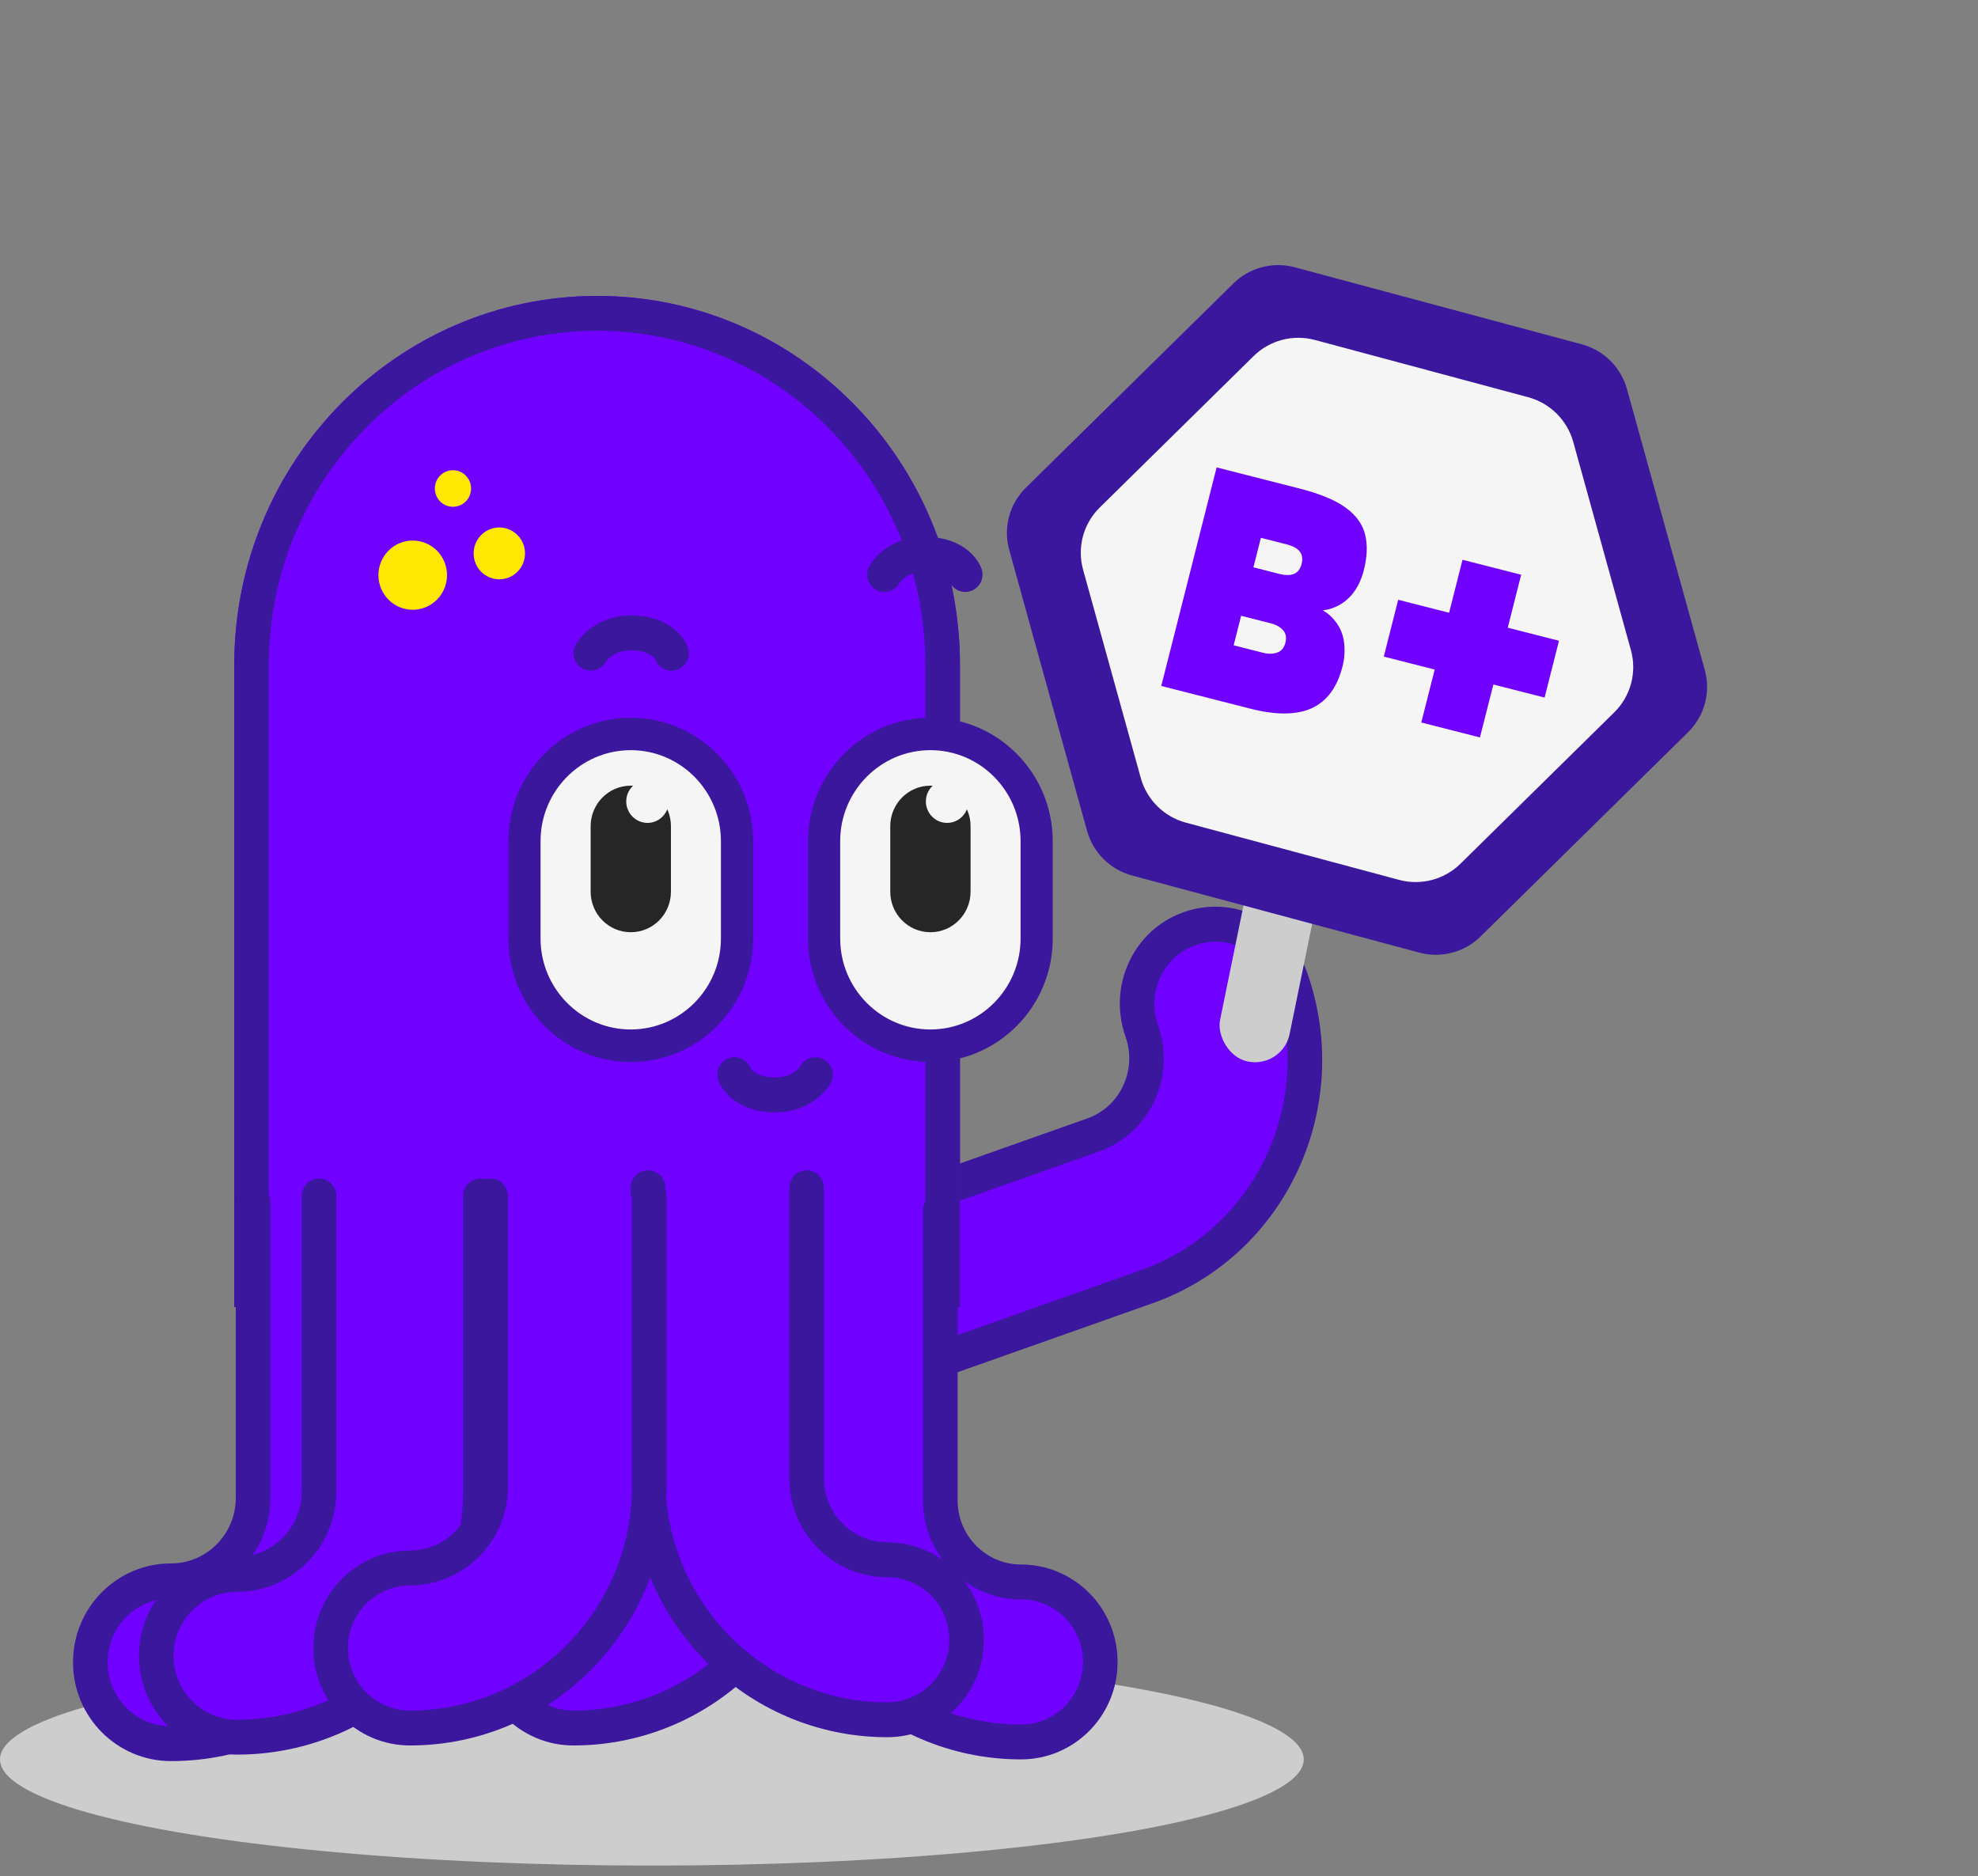 <svg width="155" height="147" viewBox="0 0 155 147" fill="none" xmlns="http://www.w3.org/2000/svg">
<rect x="0" y="0" width="155" height="147" fill="#808080" stroke="none"/>
<ellipse cx="51.083" cy="8.322" rx="51.083" ry="8.322" transform="matrix(-1 0 0 1 102.165 129.542)" fill="#CDCDCD"/>
<path d="M63.686 93.717V116.49C63.686 126.922 55.275 135.408 44.936 135.408C41.504 135.408 38.722 132.601 38.722 129.138C38.722 125.675 41.504 122.868 44.936 122.868C48.423 122.868 51.258 120.008 51.258 116.49V93.717" fill="#7000FF"/>
<path fill-rule="evenodd" clip-rule="evenodd" d="M63.685 92.35C62.937 92.35 62.331 92.962 62.331 93.716V116.489C62.331 126.166 54.526 134.04 44.935 134.04C42.251 134.04 40.075 131.846 40.075 129.137C40.075 126.428 42.251 124.233 44.935 124.233C49.169 124.233 52.611 120.761 52.611 116.489V93.716C52.611 92.962 52.005 92.35 51.257 92.35C50.509 92.35 49.903 92.962 49.903 93.716V116.489C49.903 119.252 47.674 121.501 44.935 121.501C40.755 121.501 37.367 124.919 37.367 129.137C37.367 133.355 40.755 136.773 44.935 136.773C56.022 136.773 65.039 127.675 65.039 116.489V93.716C65.039 92.962 64.433 92.35 63.685 92.35Z" fill="#3A179D"/>
<path d="M68.635 108.335L89.856 100.828C99.577 97.389 104.646 86.542 101.156 76.647C99.997 73.361 96.443 71.624 93.216 72.766C89.989 73.908 88.312 77.495 89.471 80.78C90.648 84.117 88.939 87.774 85.661 88.933L64.44 96.44" fill="#7000FF"/>
<path fill-rule="evenodd" clip-rule="evenodd" d="M63.169 96.891C62.916 96.175 63.282 95.393 63.985 95.145L85.204 87.639C87.779 86.728 89.122 83.854 88.198 81.233C86.787 77.233 88.828 72.864 92.758 71.474C96.688 70.084 101.016 72.199 102.427 76.199C106.169 86.809 100.735 98.436 90.313 102.123L69.093 109.629L68.179 107.038L89.399 99.532C98.415 96.342 103.119 86.278 99.882 77.1C98.975 74.531 96.196 73.172 93.672 74.065C91.148 74.958 89.837 77.763 90.743 80.332C92.172 84.384 90.099 88.822 86.118 90.23L64.899 97.736C64.196 97.985 63.421 97.606 63.169 96.891Z" fill="#3A179D"/>
<path d="M46.792 23.188C62.484 23.188 75.223 36.136 75.223 52.085V102.419H18.358L18.358 52.088C18.358 36.139 31.1 23.188 46.792 23.188Z" fill="#7000FF"/>
<path fill-rule="evenodd" clip-rule="evenodd" d="M72.515 52.085C72.515 37.626 60.97 25.92 46.792 25.92C32.614 25.92 21.066 37.629 21.066 52.088V99.687H72.515V52.085ZM75.223 52.085C75.223 36.136 62.484 23.188 46.792 23.188C31.1 23.188 18.358 36.139 18.358 52.088V102.419H75.223V52.085Z" fill="#3A179D"/>
<path d="M72.909 81.395C68.619 81.395 65.127 77.874 65.127 73.546V65.914C65.127 61.586 68.616 58.062 72.909 58.062C77.203 58.062 80.688 61.582 80.688 65.914V73.546C80.688 77.874 77.199 81.395 72.909 81.395Z" fill="#F5F5F5"/>
<path fill-rule="evenodd" clip-rule="evenodd" d="M72.91 83.217C67.624 83.217 63.322 78.882 63.322 73.547V65.915C63.322 60.582 67.619 56.242 72.91 56.242C78.201 56.242 82.494 60.578 82.494 65.915V73.547C82.494 78.881 78.197 83.217 72.91 83.217ZM65.128 73.547C65.128 77.876 68.62 81.396 72.91 81.396C77.2 81.396 80.689 77.876 80.689 73.547V65.915C80.689 61.583 77.203 58.063 72.91 58.063C68.617 58.063 65.128 61.587 65.128 65.915V73.547Z" fill="#3A179D"/>
<path d="M72.91 58.783C76.806 58.783 79.974 61.982 79.974 65.91V73.542C79.974 77.474 76.803 80.669 72.906 80.669C69.01 80.669 65.839 77.47 65.839 73.542V65.91C65.839 61.979 69.01 58.783 72.906 58.783M72.906 57.34C68.216 57.34 64.409 61.178 64.409 65.91V73.542C64.409 78.278 68.212 82.112 72.906 82.112C77.596 82.112 81.4 78.274 81.4 73.542V65.91C81.4 61.174 77.596 57.34 72.906 57.34Z" fill="#3A179D"/>
<path d="M76.055 64.738C76.055 62.985 74.647 61.564 72.909 61.564C71.172 61.564 69.763 62.985 69.763 64.738V69.874C69.763 71.627 71.172 73.048 72.909 73.048C74.647 73.048 76.055 71.627 76.055 69.874V64.738Z" fill="#262626"/>
<path d="M75.884 62.801C75.884 61.874 75.137 61.121 74.218 61.121C73.299 61.121 72.552 61.874 72.552 62.801C72.552 63.728 73.299 64.482 74.218 64.482C75.137 64.482 75.884 63.728 75.884 62.801Z" fill="#F5F5F5"/>
<path d="M49.429 81.395C45.14 81.395 41.647 77.874 41.647 73.546V65.914C41.647 61.586 45.136 58.062 49.429 58.062C53.723 58.062 57.208 61.582 57.208 65.914V73.546C57.208 77.874 53.719 81.395 49.429 81.395Z" fill="#F5F5F5"/>
<path fill-rule="evenodd" clip-rule="evenodd" d="M49.431 83.217C44.145 83.217 39.843 78.882 39.843 73.547V65.915C39.843 60.582 44.14 56.242 49.431 56.242C54.723 56.242 59.015 60.578 59.015 65.915V73.547C59.015 78.881 54.718 83.217 49.431 83.217ZM41.649 73.547C41.649 77.876 45.141 81.396 49.431 81.396C53.721 81.396 57.21 77.876 57.21 73.547V65.915C57.21 61.583 53.724 58.063 49.431 58.063C45.138 58.063 41.649 61.587 41.649 65.915V73.547Z" fill="#3A179D"/>
<path d="M49.429 58.783C53.326 58.783 56.493 61.982 56.493 65.91V73.542C56.493 77.474 53.322 80.669 49.426 80.669C45.529 80.669 42.358 77.47 42.358 73.542V65.91C42.358 61.979 45.529 58.783 49.426 58.783M49.426 57.34C44.736 57.34 40.928 61.178 40.928 65.91V73.542C40.928 78.278 44.732 82.112 49.426 82.112C54.116 82.112 57.92 78.274 57.92 73.542V65.91C57.92 61.174 54.116 57.34 49.426 57.34Z" fill="#3A179D"/>
<path d="M52.576 64.738C52.576 62.985 51.168 61.564 49.431 61.564C47.693 61.564 46.285 62.985 46.285 64.738V69.874C46.285 71.627 47.693 73.048 49.431 73.048C51.168 73.048 52.576 71.627 52.576 69.874V64.738Z" fill="#262626"/>
<path d="M52.405 62.801C52.405 61.874 51.657 61.121 50.739 61.121C49.82 61.121 49.073 61.874 49.073 62.801C49.073 63.728 49.82 64.482 50.739 64.482C51.657 64.482 52.405 63.728 52.405 62.801Z" fill="#F5F5F5"/>
<path d="M32.341 47.782C33.826 47.782 35.03 46.567 35.03 45.069C35.03 43.571 33.826 42.357 32.341 42.357C30.857 42.357 29.653 43.571 29.653 45.069C29.653 46.567 30.857 47.782 32.341 47.782Z" fill="#FEE702"/>
<path d="M39.127 45.396C40.239 45.396 41.141 44.486 41.141 43.364C41.141 42.242 40.239 41.333 39.127 41.333C38.015 41.333 37.114 42.242 37.114 43.364C37.114 44.486 38.015 45.396 39.127 45.396Z" fill="#FEE702"/>
<path d="M35.495 39.711C36.279 39.711 36.915 39.07 36.915 38.279C36.915 37.487 36.279 36.846 35.495 36.846C34.711 36.846 34.075 37.487 34.075 38.279C34.075 39.07 34.711 39.711 35.495 39.711Z" fill="#FEE702"/>
<path fill-rule="evenodd" clip-rule="evenodd" d="M70.485 45.699C70.119 46.342 69.309 46.575 68.661 46.218C68.005 45.856 67.764 45.026 68.123 44.364L69.31 45.019C68.123 44.364 68.123 44.363 68.123 44.362L68.124 44.361L68.126 44.358L68.129 44.352L68.137 44.338C68.143 44.328 68.149 44.316 68.157 44.302C68.173 44.276 68.193 44.243 68.217 44.205C68.266 44.13 68.333 44.033 68.419 43.923C68.591 43.703 68.846 43.423 69.196 43.146C69.91 42.581 70.991 42.059 72.479 42.065M70.485 45.699C70.485 45.698 70.486 45.697 70.487 45.696C70.495 45.684 70.513 45.656 70.544 45.616C70.606 45.537 70.712 45.418 70.866 45.297C71.159 45.065 71.659 44.794 72.469 44.797L72.469 44.797C73.484 44.801 73.96 45.1 74.162 45.272C74.275 45.368 74.337 45.454 74.365 45.5C74.373 45.512 74.378 45.521 74.381 45.527C74.649 46.203 75.4 46.552 76.087 46.308C76.793 46.058 77.163 45.278 76.915 44.566L75.638 45.019C76.915 44.566 76.915 44.565 76.915 44.564L76.914 44.562L76.913 44.558L76.91 44.55L76.903 44.531C76.898 44.518 76.892 44.503 76.885 44.486C76.872 44.453 76.855 44.414 76.834 44.37C76.793 44.281 76.735 44.17 76.657 44.045C76.501 43.794 76.263 43.486 75.91 43.185C75.184 42.566 74.079 42.071 72.48 42.065" fill="#3A179D"/>
<path fill-rule="evenodd" clip-rule="evenodd" d="M47.467 51.867C47.101 52.51 46.291 52.743 45.643 52.386C44.987 52.024 44.746 51.194 45.105 50.532L46.292 51.187C45.105 50.532 45.105 50.531 45.105 50.53L45.106 50.529L45.108 50.526L45.111 50.52L45.119 50.506C45.125 50.495 45.132 50.484 45.139 50.47C45.155 50.444 45.175 50.411 45.199 50.373C45.248 50.298 45.315 50.202 45.401 50.091C45.573 49.871 45.828 49.591 46.178 49.314C46.892 48.749 47.973 48.227 49.461 48.233M47.467 51.867C47.468 51.866 47.468 51.865 47.469 51.864C47.477 51.852 47.495 51.824 47.526 51.784C47.588 51.705 47.694 51.586 47.848 51.465C48.141 51.233 48.641 50.962 49.451 50.965L49.451 50.965C50.466 50.969 50.942 51.268 51.145 51.44C51.257 51.536 51.319 51.622 51.347 51.668C51.355 51.68 51.36 51.689 51.363 51.695C51.631 52.371 52.382 52.72 53.069 52.476C53.775 52.226 54.145 51.446 53.898 50.734L52.62 51.187C53.898 50.734 53.897 50.733 53.897 50.732L53.896 50.73L53.895 50.726L53.892 50.718L53.885 50.699C53.88 50.686 53.874 50.671 53.867 50.654C53.854 50.621 53.837 50.582 53.816 50.538C53.775 50.449 53.717 50.338 53.639 50.213C53.483 49.962 53.245 49.654 52.892 49.353C52.166 48.734 51.061 48.239 49.462 48.233" fill="#3A179D"/>
<path fill-rule="evenodd" clip-rule="evenodd" d="M62.723 83.527C63.086 82.883 63.896 82.651 64.546 83.008C65.204 83.37 65.449 84.2 65.093 84.861L63.901 84.206C65.093 84.861 65.093 84.862 65.092 84.862L65.091 84.864L65.09 84.867L65.087 84.873L65.079 84.887C65.073 84.897 65.066 84.909 65.058 84.922C65.043 84.949 65.023 84.982 64.999 85.019C64.95 85.095 64.884 85.191 64.798 85.301C64.627 85.521 64.374 85.801 64.025 86.078C63.312 86.642 62.233 87.164 60.744 87.158M62.723 83.527C62.723 83.528 62.722 83.529 62.721 83.53C62.714 83.542 62.695 83.57 62.664 83.609C62.602 83.689 62.497 83.807 62.344 83.928C62.052 84.16 61.552 84.431 60.742 84.428L60.742 84.428C59.726 84.424 59.248 84.126 59.045 83.953C58.933 83.858 58.87 83.771 58.841 83.725C58.834 83.713 58.828 83.704 58.825 83.699C58.554 83.023 57.801 82.674 57.115 82.918C56.41 83.168 56.042 83.947 56.294 84.659L57.57 84.206C56.294 84.659 56.294 84.66 56.294 84.661L56.295 84.662L56.297 84.666L56.3 84.675L56.307 84.694C56.312 84.707 56.318 84.722 56.324 84.739C56.338 84.772 56.355 84.811 56.376 84.855C56.418 84.944 56.476 85.055 56.554 85.18C56.712 85.43 56.952 85.739 57.306 86.039C58.035 86.658 59.143 87.152 60.743 87.158" fill="#3A179D"/>
<path d="M61.26 94.81V117.583C61.26 128.014 69.67 136.5 80.009 136.5C83.442 136.5 86.223 133.694 86.223 130.231C86.223 126.767 83.442 123.961 80.009 123.961C76.523 123.961 73.688 121.101 73.688 117.583V94.81" fill="#7000FF"/>
<path fill-rule="evenodd" clip-rule="evenodd" d="M61.26 93.443C62.008 93.443 62.614 94.055 62.614 94.809V117.582C62.614 127.259 70.418 135.133 80.009 135.133C82.694 135.133 84.87 132.938 84.87 130.23C84.87 127.521 82.694 125.326 80.009 125.326C75.775 125.326 72.334 121.854 72.334 117.582V94.809C72.334 94.055 72.94 93.443 73.688 93.443C74.436 93.443 75.042 94.055 75.042 94.809V117.582C75.042 120.345 77.271 122.594 80.009 122.594C84.19 122.594 87.577 126.012 87.577 130.23C87.577 134.447 84.19 137.865 80.009 137.865C68.923 137.865 59.906 128.768 59.906 117.582V94.809C59.906 94.055 60.512 93.443 61.26 93.443Z" fill="#3A179D"/>
<path d="M50.778 93.07L50.778 115.843C50.778 126.274 59.189 134.76 69.528 134.76C72.96 134.76 75.742 131.954 75.742 128.491C75.742 125.027 72.96 122.221 69.528 122.221C66.042 122.221 63.206 119.36 63.206 115.843L63.206 93.07" fill="#7000FF"/>
<path fill-rule="evenodd" clip-rule="evenodd" d="M50.778 91.704C51.526 91.704 52.132 92.315 52.132 93.07L52.132 115.843C52.132 125.52 59.937 133.394 69.528 133.394C72.213 133.394 74.388 131.199 74.388 128.49C74.388 125.782 72.213 123.587 69.528 123.587C65.294 123.587 61.852 120.115 61.852 115.843L61.852 93.07C61.852 92.315 62.459 91.704 63.206 91.704C63.954 91.704 64.56 92.315 64.56 93.07V115.843C64.56 118.606 66.789 120.855 69.528 120.855C73.708 120.855 77.096 124.273 77.096 128.49C77.096 132.708 73.708 136.126 69.528 136.126C58.441 136.126 49.424 127.028 49.424 115.843L49.424 93.07C49.424 92.315 50.031 91.704 50.778 91.704Z" fill="#3A179D"/>
<path d="M32.473 94.222V117.387C32.473 127.997 23.917 136.63 13.398 136.63C9.905 136.63 7.076 133.776 7.076 130.252C7.076 126.728 9.905 123.874 13.398 123.874C16.944 123.874 19.83 120.962 19.83 117.387V94.222" fill="#7000FF"/>
<path fill-rule="evenodd" clip-rule="evenodd" d="M19.829 92.858C20.577 92.858 21.183 93.469 21.183 94.224V117.389C21.183 121.719 17.691 125.241 13.397 125.241C10.652 125.241 8.429 127.484 8.429 130.254C8.429 133.023 10.652 135.266 13.397 135.266C23.168 135.266 31.118 127.244 31.118 117.389V94.224H33.826V117.389C33.826 128.753 24.663 137.998 13.397 137.998C9.156 137.998 5.721 134.532 5.721 130.254C5.721 125.975 9.156 122.509 13.397 122.509C16.196 122.509 18.475 120.209 18.475 117.389V94.224C18.475 93.469 19.081 92.858 19.829 92.858Z" fill="#3A179D"/>
<path d="M37.643 93.717V116.882C37.643 127.492 29.087 136.125 18.568 136.125C15.075 136.125 12.246 133.271 12.246 129.747C12.246 126.223 15.075 123.369 18.568 123.369C22.114 123.369 25 120.457 25 116.882V93.717" fill="#7000FF"/>
<path fill-rule="evenodd" clip-rule="evenodd" d="M24.999 92.35C25.747 92.35 26.353 92.962 26.353 93.716V116.881C26.353 121.211 22.86 124.734 18.567 124.734C15.822 124.734 13.599 126.977 13.599 129.746C13.599 132.515 15.822 134.758 18.567 134.758C28.338 134.758 36.288 126.737 36.288 116.881V93.716C36.288 92.962 36.894 92.35 37.642 92.35C38.389 92.35 38.996 92.962 38.996 93.716V116.881C38.996 128.246 29.833 137.49 18.567 137.49C14.326 137.49 10.891 134.024 10.891 129.746C10.891 125.468 14.326 122.002 18.567 122.002C21.366 122.002 23.645 119.701 23.645 116.881V93.716C23.645 92.962 24.251 92.35 24.999 92.35Z" fill="#3A179D"/>
<path d="M50.876 93.717V116.49C50.876 126.922 42.466 135.408 32.127 135.408C28.694 135.408 25.913 132.601 25.913 129.138C25.913 125.675 28.694 122.868 32.127 122.868C35.613 122.868 38.448 120.008 38.448 116.49V93.717" fill="#7000FF"/>
<path fill-rule="evenodd" clip-rule="evenodd" d="M50.875 92.35C50.127 92.35 49.521 92.962 49.521 93.716V116.489C49.521 126.166 41.716 134.04 32.125 134.04C29.44 134.04 27.265 131.846 27.265 129.137C27.265 126.428 29.44 124.233 32.125 124.233C36.359 124.233 39.8 120.761 39.8 116.489V93.716C39.8 92.962 39.194 92.35 38.447 92.35C37.699 92.35 37.093 92.962 37.093 93.716V116.489C37.093 119.252 34.864 121.501 32.125 121.501C27.945 121.501 24.557 124.919 24.557 129.137C24.557 133.355 27.945 136.773 32.125 136.773C43.212 136.773 52.228 127.675 52.228 116.489V93.716C52.228 92.962 51.622 92.35 50.875 92.35Z" fill="#3A179D"/>
<rect width="5.545" height="17.446" rx="2.773" transform="matrix(0.982 0.203 -0.2 0.977 98.545 65.571)" fill="#CDCDCD"/>
<path d="M133.59 52.499C134.072 54.241 133.574 56.104 132.287 57.371L116.021 73.382C114.757 74.625 112.926 75.106 111.208 74.644L88.721 68.608C87.003 68.147 85.656 66.814 85.183 65.104L79.085 43.09C78.602 41.348 79.1 39.485 80.388 38.218L96.654 22.208C97.917 20.964 99.749 20.484 101.467 20.945L123.954 26.981C125.672 27.442 127.018 28.776 127.492 30.485L133.59 52.499Z" fill="#3A179D"/>
<path d="M127.802 50.944C128.285 52.686 127.787 54.549 126.5 55.816L114.443 67.683C113.18 68.926 111.348 69.407 109.63 68.946L92.931 64.464C91.213 64.002 89.867 62.669 89.393 60.959L84.873 44.643C84.391 42.901 84.889 41.038 86.176 39.771L98.233 27.904C99.496 26.66 101.328 26.18 103.046 26.641L119.744 31.123C121.462 31.584 122.809 32.918 123.283 34.628L127.802 50.944Z" fill="#F5F5F5"/>
<path d="M90.999 53.751L95.338 36.626L101.853 38.286C103.452 38.694 104.659 39.198 105.475 39.798C106.29 40.399 106.792 41.107 106.98 41.922C107.171 42.72 107.136 43.639 106.872 44.679C106.673 45.467 106.345 46.124 105.889 46.65C105.437 47.16 104.891 47.511 104.251 47.705C103.61 47.898 102.911 47.899 102.154 47.706L102.262 47.278C103.238 47.527 103.964 47.917 104.439 48.449C104.917 48.963 105.207 49.555 105.306 50.222C105.406 50.89 105.371 51.559 105.201 52.23C104.789 53.856 103.984 54.945 102.787 55.497C101.594 56.031 99.996 56.044 97.993 55.533L90.999 53.751ZM99.373 39.903L96.149 52.627L95.131 50.172L98.944 51.144C99.381 51.256 99.758 51.254 100.074 51.138C100.407 51.026 100.625 50.769 100.727 50.367C100.829 49.965 100.768 49.637 100.546 49.384C100.323 49.131 100.001 48.951 99.581 48.844L95.717 47.859L96.679 44.062L100.214 44.963C100.719 45.092 101.113 45.094 101.396 44.969C101.695 44.849 101.895 44.588 101.997 44.186C102.099 43.783 102.047 43.458 101.842 43.209C101.653 42.965 101.306 42.778 100.801 42.65L97.341 41.768L99.373 39.903ZM111.375 56.614L114.606 43.865L119.202 45.036L115.971 57.785L111.375 56.614ZM108.437 51.449L109.565 46.998L122.165 50.209L121.037 54.66L108.437 51.449Z" fill="#7000FF"/>
</svg>
